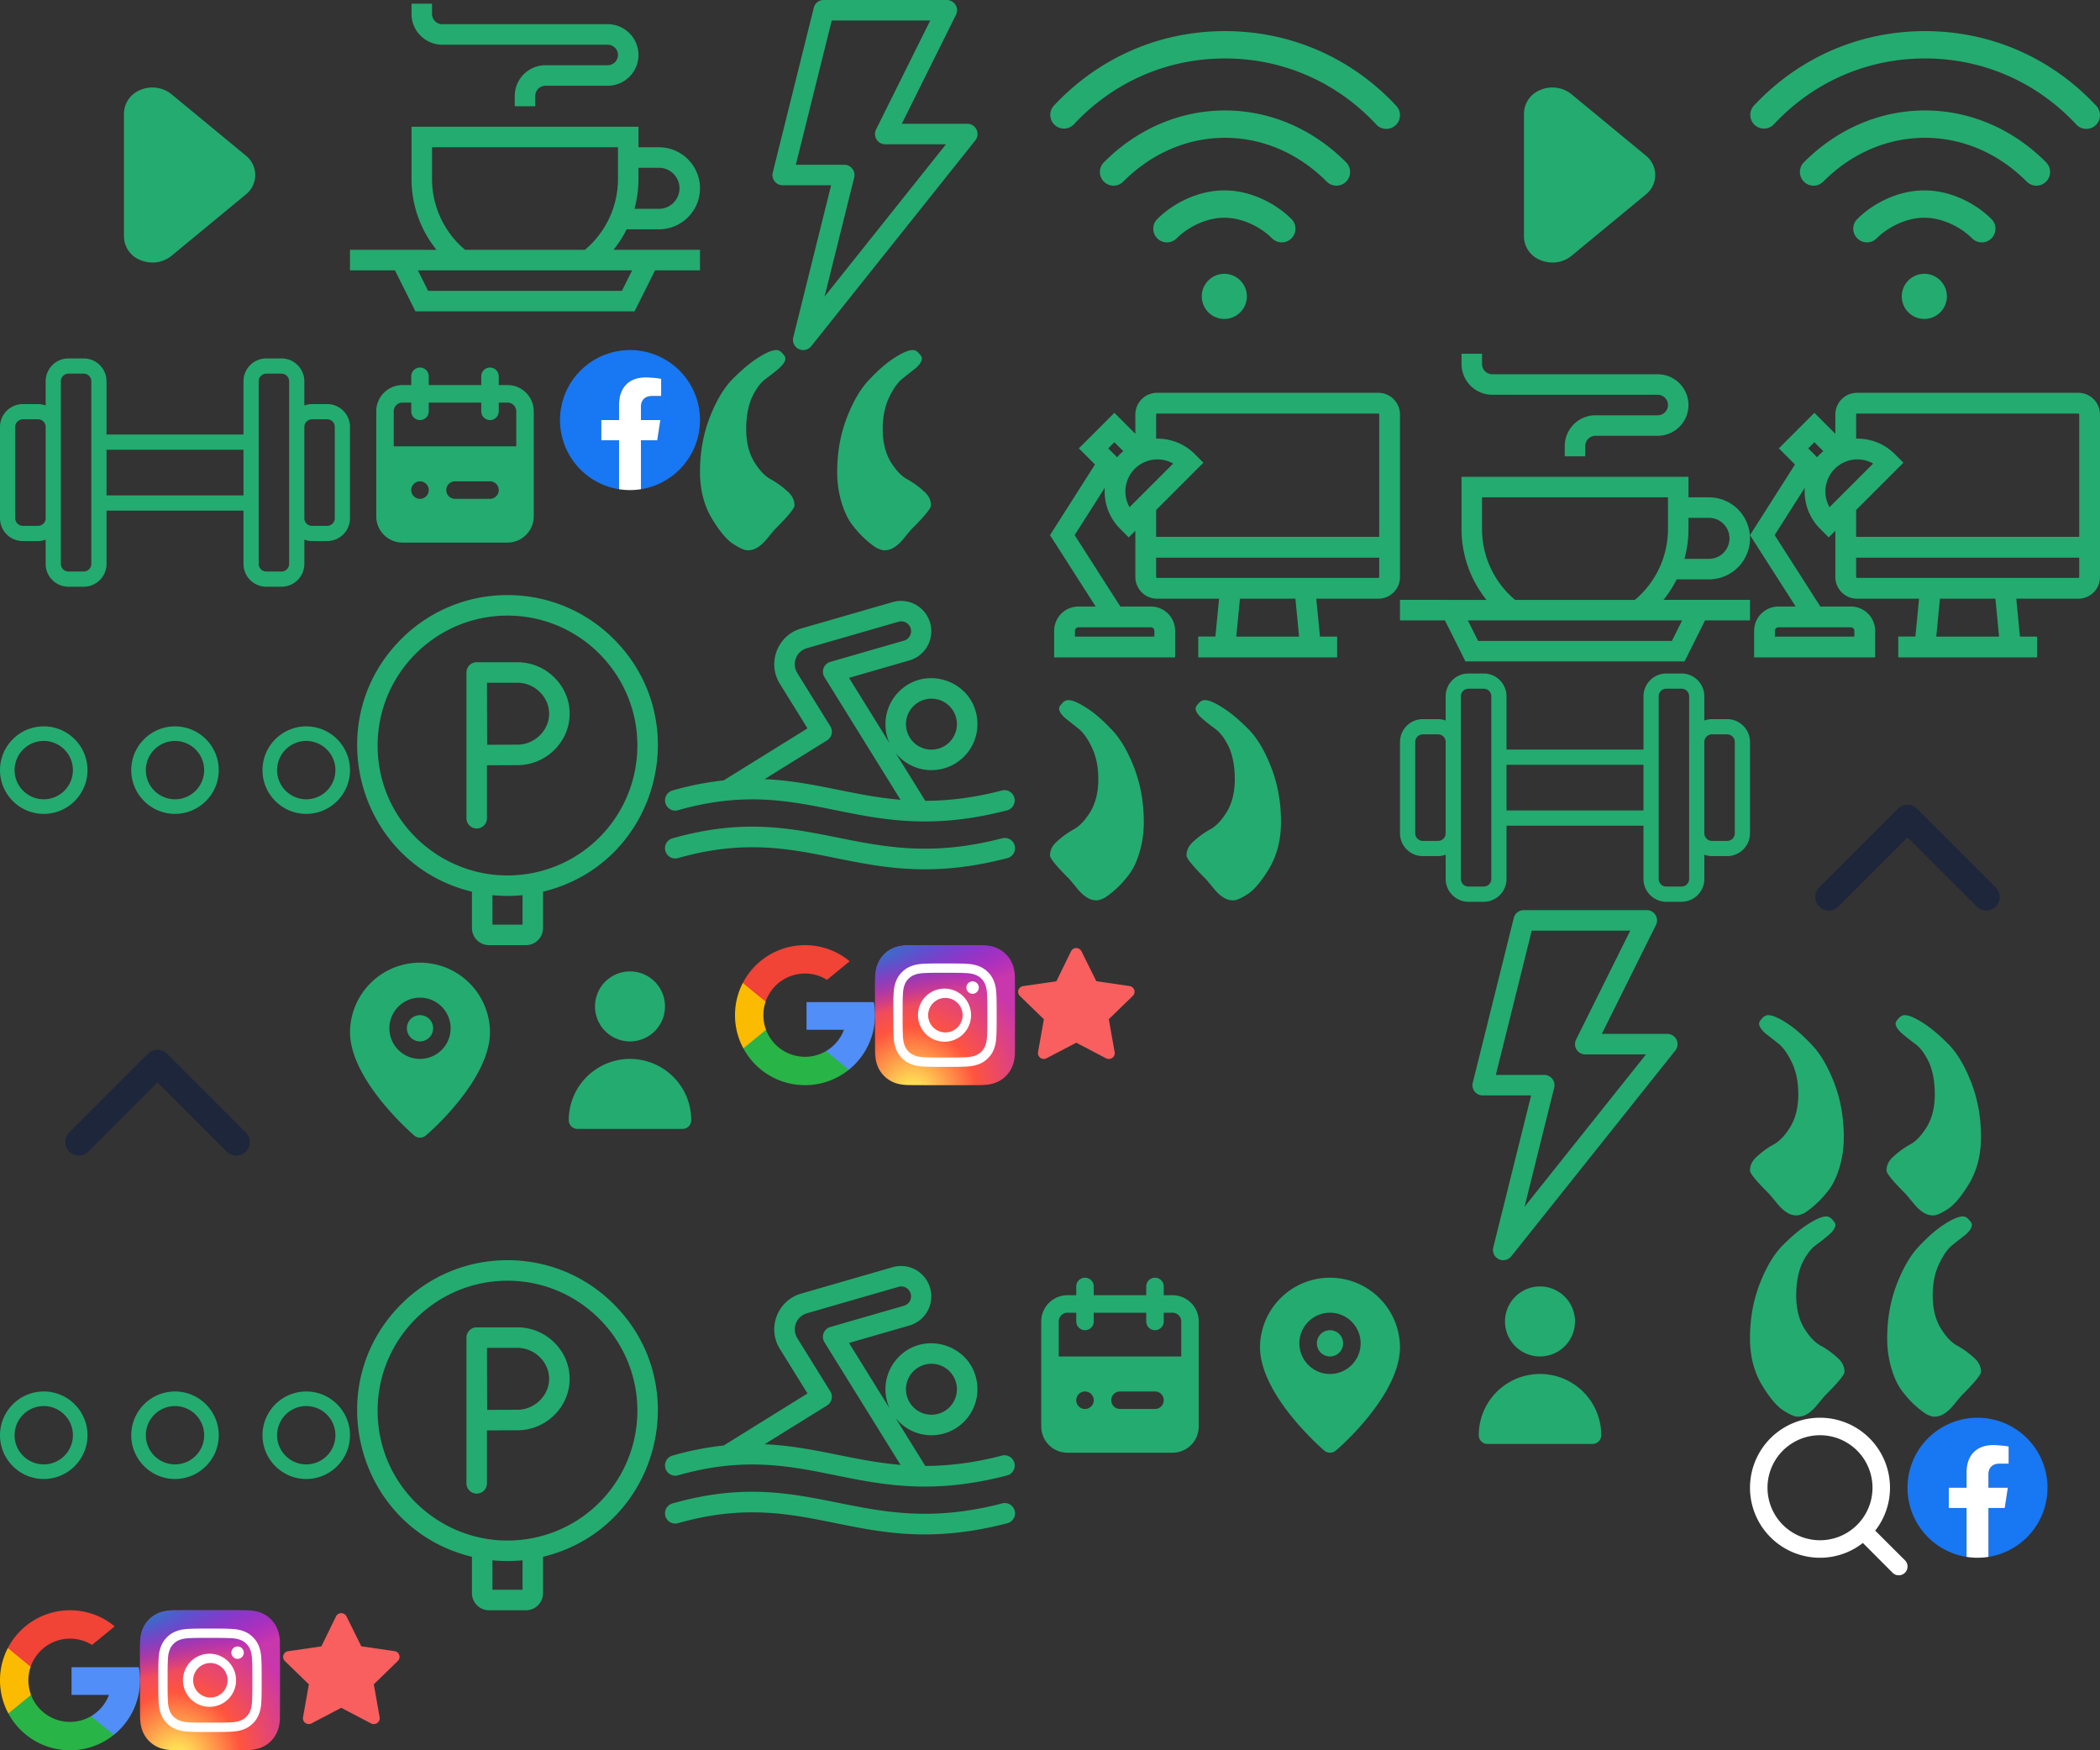 <?xml version="1.0" encoding="utf-8"?><svg width="240" height="200" viewBox="0 0 240 200" xmlns="http://www.w3.org/2000/svg" xmlns:xlink="http://www.w3.org/1999/xlink"><rect x="0" y="0" width="240" height="200" fill="#333333" stroke="none"/><view id="arrow-right" viewBox="160 0 40 40"/><svg width="40" height="40" fill="none" viewBox="0 0 40 40" x="160" xmlns="http://www.w3.org/2000/svg"><path d="M17.433 30a3.718 3.718 0 0 1-1.517-.333 2.934 2.934 0 0 1-1.75-2.65V12.983a2.934 2.934 0 0 1 1.75-2.65 3.5 3.5 0 0 1 3.684.434l8.5 7.016a2.834 2.834 0 0 1 0 4.434l-8.5 7.016a3.433 3.433 0 0 1-2.167.767Z" fill="#24AB70"/></svg><view id="backquotes" viewBox="200 116 27 23"/><svg width="27" height="23" fill="none" viewBox="0 0 27 23" x="200" y="116" xmlns="http://www.w3.org/2000/svg"><path d="M10.72 13.92c0-2.24-.373-4.32-1.12-6.24-.747-1.92-1.627-3.387-2.64-4.4-1.013-1.067-1.947-1.867-2.8-2.4C3.253.293 2.56 0 2.08 0c-.267 0-.507.133-.72.4-.213.213-.32.4-.32.56 0 .32.24.693.72 1.12.48.373.987.773 1.52 1.2.533.427 1.04 1.147 1.52 2.16.48 1.013.72 2.213.72 3.6 0 1.44-.293 2.667-.88 3.68-.587.96-1.2 1.627-1.84 2a9.636 9.636 0 0 0-1.92 1.36c-.587.48-.88 1.04-.88 1.68 0 .32.72 1.2 2.16 2.64.107.107.4.453.88 1.04.427.533.827.907 1.2 1.12.32.213.693.32 1.12.32.16 0 .427-.08.8-.24.373-.213.827-.56 1.36-1.04.533-.48 1.04-1.04 1.52-1.68.48-.64.88-1.493 1.2-2.56.32-1.067.48-2.213.48-3.44Zm15.68 0c0-2.24-.373-4.32-1.12-6.24-.747-1.92-1.627-3.387-2.64-4.4-1.067-1.067-2.027-1.867-2.88-2.4-.907-.587-1.6-.88-2.08-.88-.267 0-.507.133-.72.4-.213.213-.32.4-.32.56 0 .32.24.693.72 1.12.427.373.933.773 1.52 1.2.587.427 1.12 1.147 1.6 2.16.427 1.013.64 2.213.64 3.6 0 1.44-.293 2.667-.88 3.68-.587.96-1.2 1.627-1.84 2a9.638 9.638 0 0 0-1.92 1.36c-.587.48-.88 1.04-.88 1.68 0 .32.72 1.2 2.16 2.64.107.107.4.453.88 1.04.427.533.827.907 1.2 1.12.32.213.693.32 1.12.32.373 0 .96-.267 1.76-.8.747-.533 1.547-1.52 2.4-2.96.853-1.493 1.28-3.227 1.28-5.2Z" fill="#24AB70"/></svg><view id="breakfast" viewBox="160 40 40 36"/><svg width="40" height="36" fill="none" viewBox="0 0 40 36" x="160" y="40" xmlns="http://www.w3.org/2000/svg"><path d="M10.547 5.11h18.906c.646 0 1.172.525 1.172 1.171s-.526 1.172-1.172 1.172h-7.11a3.52 3.52 0 0 0-3.515 3.516v1.172h2.344v-1.172c0-.646.526-1.172 1.172-1.172h7.11a3.52 3.52 0 0 0 3.515-3.516 3.52 3.52 0 0 0-3.516-3.515H10.547a1.173 1.173 0 0 1-1.172-1.172V.422H7.031v1.172a3.52 3.52 0 0 0 3.516 3.515ZM31.617 26.203h3.695A4.693 4.693 0 0 0 40 21.516a4.693 4.693 0 0 0-4.688-4.688H32.97v-2.344H7.03v5.938c0 3.005 1.017 5.846 2.856 8.125H0v2.344h5.135l2.344 4.687H32.52l2.344-4.687H40v-2.344h-9.887a12.86 12.86 0 0 0 1.504-2.344Zm3.695-7.031a2.346 2.346 0 0 1 2.344 2.344 2.346 2.346 0 0 1-2.343 2.343H32.51c.301-1.104.459-2.258.459-3.437v-1.25h2.343Zm-25.937 1.25v-3.594h21.25v3.594c0 3.16-1.373 6.098-3.78 8.125h-13.69a10.562 10.562 0 0 1-3.78-8.125Zm21.698 12.812H8.927l-1.171-2.343h24.489l-1.172 2.343Z" fill="#24AB70"/></svg><view id="calendar" viewBox="116 144 24 24"/><svg width="24" height="24" fill="none" viewBox="0 0 24 24" x="116" y="144" xmlns="http://www.w3.org/2000/svg"><path d="M18 4h-1V3a1 1 0 0 0-2 0v1H9V3a1 1 0 0 0-2 0v1H6a3 3 0 0 0-3 3v12a3 3 0 0 0 3 3h12a3 3 0 0 0 3-3V7a3 3 0 0 0-3-3ZM8 17a1 1 0 1 1 0-2 1 1 0 0 1 0 2Zm8 0h-4a1 1 0 0 1 0-2h4a1 1 0 0 1 0 2Zm3-6H5V7a1 1 0 0 1 1-1h1v1a1 1 0 0 0 2 0V6h6v1a1 1 0 0 0 2 0V6h1a1 1 0 0 1 1 1v4Z" fill="#24AB70"/></svg><view id="chevron-down" viewBox="200 80 36 36"/><svg width="36" height="36" fill="none" viewBox="0 0 36 36" x="200" y="80" xmlns="http://www.w3.org/2000/svg"><path d="m27 22.5-9-9-9 9" stroke="#1D263A" stroke-width="3.083" stroke-linecap="round" stroke-linejoin="round"/></svg><view id="exercise" viewBox="160 76 40 28"/><svg width="40" height="28" fill="none" viewBox="0 0 40 28" x="160" y="76" xmlns="http://www.w3.org/2000/svg"><path d="M37.391 6.174h-1.739a2.58 2.58 0 0 0-.87.16V3.565A2.612 2.612 0 0 0 32.175.957h-1.74a2.612 2.612 0 0 0-2.608 2.608v6.087H12.174V3.565A2.612 2.612 0 0 0 9.565.957H7.826a2.612 2.612 0 0 0-2.609 2.608v2.769a2.58 2.58 0 0 0-.87-.16H2.61A2.612 2.612 0 0 0 0 8.783v10.434a2.612 2.612 0 0 0 2.609 2.61h1.739c.306 0 .596-.064.87-.16v2.768a2.612 2.612 0 0 0 2.608 2.609h1.74a2.612 2.612 0 0 0 2.608-2.61v-6.086h15.652v6.087a2.612 2.612 0 0 0 2.609 2.609h1.739a2.612 2.612 0 0 0 2.609-2.61v-2.768c.273.098.563.16.87.16h1.738A2.612 2.612 0 0 0 40 19.217V8.783a2.612 2.612 0 0 0-2.609-2.61ZM5.217 19.217c0 .48-.39.87-.87.87H2.61c-.48 0-.87-.39-.87-.87V8.783c0-.48.39-.87.87-.87h1.739c.479 0 .87.39.87.87v10.434Zm5.218 5.218c0 .479-.39.87-.87.87H7.826c-.479 0-.87-.391-.87-.87V3.565c0-.479.391-.87.87-.87h1.74c.478 0 .869.391.869.87v20.87Zm17.391-7.826H12.174V11.39h15.652v5.218Zm5.218-7.826v15.652c0 .479-.391.87-.87.87h-1.74c-.478 0-.869-.391-.869-.87V3.565c0-.479.39-.87.87-.87h1.739c.479 0 .87.391.87.87v5.218Zm5.217 10.434c0 .48-.39.87-.87.87h-1.739c-.479 0-.87-.39-.87-.87V8.783c0-.48.391-.87.87-.87h1.74c.478 0 .869.39.869.87v10.434Z" fill="#24AB70"/></svg><view id="fb" viewBox="218 162 16 16"/><svg width="16" height="16" fill="none" viewBox="0 0 16 16" x="218" y="162" xmlns="http://www.w3.org/2000/svg"><path d="M16 8a8 8 0 1 0-9.25 7.903v-5.59H4.719V8H6.75V6.238c0-2.005 1.194-3.113 3.022-3.113.875 0 1.79.156 1.79.156V5.25h-1.008c-.994 0-1.304.617-1.304 1.25V8h2.219l-.355 2.313H9.25v5.59A8.002 8.002 0 0 0 16 8Z" fill="#1877F2"/><path d="M11.114 10.312 11.47 8H9.25V6.5c0-.634.31-1.25 1.304-1.25h1.008V3.28s-.915-.156-1.79-.156c-1.828 0-3.022 1.107-3.022 3.112V8H4.719v2.312H6.75v5.59a8.062 8.062 0 0 0 2.5 0v-5.59h1.864Z" fill="#fff"/></svg><view id="flash" viewBox="160 104 40 40"/><svg width="40" height="40" fill="none" viewBox="0 0 40 40" x="160" y="104" xmlns="http://www.w3.org/2000/svg"><g clip-path="url(#ha)"><path d="M11.278 39.879c.492.243 1.09.112 1.435-.32l18.75-23.516a1.172 1.172 0 0 0-.916-1.902h-7.484l6.19-12.447A1.172 1.172 0 0 0 28.203 0H14.141c-.539 0-1.008.367-1.137.889L8.316 19.717a1.172 1.172 0 0 0 1.137 1.455h5.532L10.66 38.545c-.133.535.124 1.09.618 1.334Zm6.344-19.596a1.172 1.172 0 0 0-1.138-1.455h-5.532l4.104-16.484h11.256l-6.19 12.447a1.172 1.172 0 0 0 1.05 1.693h6.942l-13.88 17.409 3.388-13.61Z" fill="#24AB70"/></g><defs><clipPath id="ha"><path fill="#fff" d="M0 0h40v40H0z"/></clipPath></defs></svg><view id="gm" viewBox="0 184 16 16"/><svg width="16" height="16" fill="none" viewBox="0 0 16 16" y="184" xmlns="http://www.w3.org/2000/svg"><g clip-path="url(#ia)"><path d="m3.546 9.669-.557 2.079-2.036.043A7.964 7.964 0 0 1 0 8a7.96 7.96 0 0 1 .894-3.68l1.813.333.794 1.801a4.755 4.755 0 0 0 .045 3.215Z" fill="#FBBB00"/><path d="M15.86 6.506a8.006 8.006 0 0 1-.035 3.164 7.999 7.999 0 0 1-2.817 4.569l-2.283-.117-.323-2.017a4.769 4.769 0 0 0 2.052-2.435H8.176V6.506H15.86Z" fill="#518EF8"/><path d="M13.008 14.238A7.966 7.966 0 0 1 8 16 7.999 7.999 0 0 1 .954 11.79L3.546 9.67a4.757 4.757 0 0 0 6.856 2.436l2.606 2.133Z" fill="#28B446"/><path d="m13.106 1.842-2.591 2.121A4.758 4.758 0 0 0 3.5 6.454L.895 4.322A7.998 7.998 0 0 1 8 0c1.941 0 3.72.691 5.106 1.842Z" fill="#F14336"/></g><defs><clipPath id="ia"><path fill="#fff" d="M0 0h16v16H0z"/></clipPath></defs></svg><view id="inst" viewBox="16 184 16 16"/><svg width="16" height="16" fill="none" viewBox="0 0 16 16" x="16" y="184" xmlns="http://www.w3.org/2000/svg"><path d="M8.003 0c-3.34 0-4.317.003-4.507.02-.685.056-1.112.164-1.577.396C1.561.593 1.28.8 1 1.089.493 1.616.185 2.264.074 3.035c-.055.374-.07.45-.073 2.362-.002.637 0 1.475 0 2.6 0 3.338.003 4.314.02 4.504.055.667.16 1.087.38 1.546a3.37 3.37 0 0 0 2.185 1.784c.33.085.694.132 1.162.154.198.009 2.217.015 4.238.015 2.02 0 4.04-.002 4.234-.012.541-.026.856-.068 1.203-.158a3.35 3.35 0 0 0 2.184-1.788c.218-.448.328-.884.378-1.516.01-.138.015-2.336.015-4.531 0-2.196-.005-4.39-.016-4.527-.05-.643-.16-1.075-.384-1.532a3.173 3.173 0 0 0-.685-.938c-.53-.506-1.177-.813-1.948-.925-.374-.054-.448-.07-2.36-.073H8.002Z" fill="url(#ja)"/><path d="M8.003 0c-3.34 0-4.317.003-4.507.02-.685.056-1.112.164-1.577.396C1.561.593 1.28.8 1 1.089.493 1.616.185 2.264.074 3.035c-.055.374-.07.45-.073 2.362-.002.637 0 1.475 0 2.6 0 3.338.003 4.314.02 4.504.055.667.16 1.087.38 1.546a3.37 3.37 0 0 0 2.185 1.784c.33.085.694.132 1.162.154.198.009 2.217.015 4.238.015 2.02 0 4.04-.002 4.234-.012.541-.026.856-.068 1.203-.158a3.35 3.35 0 0 0 2.184-1.788c.218-.448.328-.884.378-1.516.01-.138.015-2.336.015-4.531 0-2.196-.005-4.39-.016-4.527-.05-.643-.16-1.075-.384-1.532a3.173 3.173 0 0 0-.685-.938c-.53-.506-1.177-.813-1.948-.925-.374-.054-.448-.07-2.36-.073H8.002Z" fill="url(#jb)"/><path d="M7.999 2.093c-1.604 0-1.806.007-2.436.035-.629.029-1.058.129-1.433.275-.389.15-.718.352-1.047.681a2.9 2.9 0 0 0-.681 1.046c-.147.376-.246.806-.275 1.434-.028.63-.035.832-.035 2.437 0 1.604.007 1.805.035 2.435.03.63.129 1.059.275 1.434.15.389.353.718.681 1.047.328.329.658.53 1.046.682.376.146.805.245 1.434.274.63.029.831.036 2.435.036s1.805-.007 2.435-.036c.629-.029 1.059-.128 1.434-.274.389-.151.718-.354 1.046-.682a2.9 2.9 0 0 0 .682-1.047c.145-.375.245-.805.274-1.434.029-.63.036-.83.036-2.435s-.007-1.806-.036-2.436c-.03-.63-.129-1.059-.274-1.434a2.9 2.9 0 0 0-.682-1.047 2.886 2.886 0 0 0-1.046-.681c-.377-.146-.806-.246-1.435-.275-.63-.028-.83-.035-2.435-.035h.002Zm-.53 1.064h.53c1.577 0 1.764.006 2.387.034.575.027.888.123 1.096.204.276.107.472.235.679.442.207.206.335.403.442.679.08.208.177.52.203 1.097.029.623.035.81.035 2.386 0 1.577-.006 1.764-.035 2.387-.026.576-.122.889-.203 1.097a1.825 1.825 0 0 1-.442.678 1.827 1.827 0 0 1-.679.442c-.208.082-.52.178-1.096.204-.623.028-.81.034-2.387.034s-1.764-.006-2.387-.034c-.576-.027-.888-.123-1.097-.204a1.83 1.83 0 0 1-.679-.442 1.831 1.831 0 0 1-.442-.679c-.08-.208-.177-.52-.203-1.096-.029-.623-.034-.81-.034-2.388 0-1.578.005-1.764.034-2.387.026-.576.122-.888.203-1.097a1.83 1.83 0 0 1 .442-.68c.207-.206.404-.334.68-.441.207-.082.52-.178 1.096-.204.545-.025.756-.032 1.857-.033v.001Zm3.683.981a.709.709 0 1 0 0 1.418.709.709 0 0 0 0-1.418Zm-3.153.829A3.034 3.034 0 1 0 8 11.034 3.034 3.034 0 0 0 8 4.967Zm0 1.064a1.97 1.97 0 1 1 0 3.939 1.97 1.97 0 0 1 0-3.939Z" fill="#fff"/><defs><radialGradient id="ja" cx="0" cy="0" r="1" gradientUnits="userSpaceOnUse" gradientTransform="matrix(0 -15.857 14.748 0 4.25 17.232)"><stop stop-color="#FD5"/><stop offset=".1" stop-color="#FD5"/><stop offset=".5" stop-color="#FF543E"/><stop offset="1" stop-color="#C837AB"/></radialGradient><radialGradient id="jb" cx="0" cy="0" r="1" gradientUnits="userSpaceOnUse" gradientTransform="rotate(78.681 -2.043 -1.059) scale(7.088 29.218)"><stop stop-color="#3771C8"/><stop offset=".128" stop-color="#3771C8"/><stop offset="1" stop-color="#60F" stop-opacity="0"/></radialGradient></defs></svg><view id="location" viewBox="140 144 24 24"/><svg width="24" height="24" fill="none" viewBox="0 0 24 24" x="140" y="144" xmlns="http://www.w3.org/2000/svg"><g clip-path="url(#ka)" fill="#24AB70"><path d="M12 11a1.5 1.5 0 1 0 0-3 1.5 1.5 0 0 0 0 3Z"/><path d="M12 2a8 8 0 0 0-8 7.92c0 5.48 7.05 11.58 7.35 11.84a1 1 0 0 0 1.3 0C13 21.5 20 15.4 20 9.92A8 8 0 0 0 12 2Zm0 11a3.5 3.5 0 1 1 0-7 3.5 3.5 0 0 1 0 7Z"/></g><defs><clipPath id="ka"><path fill="#fff" d="M0 0h24v24H0z"/></clipPath></defs></svg><view id="other" viewBox="0 144 40 40"/><svg width="40" height="40" fill="none" viewBox="0 0 40 40" y="144" xmlns="http://www.w3.org/2000/svg"><g clip-path="url(#la)" fill="#24AB70"><path d="M5 25c-2.757 0-5-2.243-5-5s2.243-5 5-5 5 2.243 5 5-2.243 5-5 5Zm0-8.333A3.337 3.337 0 0 0 1.667 20 3.337 3.337 0 0 0 5 23.333 3.337 3.337 0 0 0 8.333 20 3.337 3.337 0 0 0 5 16.667ZM20 25c-2.757 0-5-2.243-5-5s2.243-5 5-5 5 2.243 5 5-2.243 5-5 5Zm0-8.333A3.337 3.337 0 0 0 16.667 20 3.337 3.337 0 0 0 20 23.333 3.337 3.337 0 0 0 23.333 20 3.337 3.337 0 0 0 20 16.667ZM35 25c-2.757 0-5-2.243-5-5s2.243-5 5-5 5 2.243 5 5-2.243 5-5 5Zm0-8.333A3.337 3.337 0 0 0 31.667 20 3.337 3.337 0 0 0 35 23.333 3.337 3.337 0 0 0 38.333 20 3.337 3.337 0 0 0 35 16.667Z"/></g><defs><clipPath id="la"><path fill="#fff" d="M0 0h40v40H0z"/></clipPath></defs></svg><view id="parking" viewBox="40 144 36 40"/><svg width="36" height="40" fill="none" viewBox="0 0 36 40" x="40" y="144" xmlns="http://www.w3.org/2000/svg"><path d="M19.127 7.672h-4.646c-.657 0-1.172.537-1.172 1.171v16.689a1.172 1.172 0 0 0 2.343 0v-6.084c1.088-.006 2.68-.014 3.475-.014 1.571 0 3.06-.608 4.194-1.712 1.148-1.117 1.78-2.598 1.78-4.17 0-1.57-.632-3.051-1.78-4.169a5.984 5.984 0 0 0-4.194-1.711Zm0 9.418c-.791 0-2.36.008-3.449.014-.02-3.65-.009-2.422-.022-7.089h3.471c1.968 0 3.63 1.62 3.63 3.538 0 1.917-1.662 3.537-3.63 3.537Z" fill="#24AB70"/><path d="M30.153 5.034A17.075 17.075 0 0 0 18 0 17.075 17.075 0 0 0 5.846 5.034C-3.59 14.471.891 30.74 13.937 33.891v4.156c0 1.077.876 1.953 1.953 1.953h4.22a1.955 1.955 0 0 0 1.952-1.953V33.89c13.059-3.155 17.522-19.426 8.091-28.857ZM19.72 37.656H16.28V34.29c1.14.113 2.298.113 3.438 0v3.366Zm.961-5.866C11.645 33.44 3.156 26.548 3.156 17.188 3.156 9.002 9.815 2.344 18 2.344c8.185 0 14.843 6.659 14.843 14.844 0 7.165-5.102 13.314-12.163 14.602Z" fill="#24AB70"/></svg><view id="person" viewBox="164 144 24 24"/><svg width="24" height="24" fill="none" viewBox="0 0 24 24" x="164" y="144" xmlns="http://www.w3.org/2000/svg"><path d="M12 11a4 4 0 1 0 0-8 4 4 0 0 0 0 8ZM18 21a1 1 0 0 0 1-1 7 7 0 1 0-14 0 1 1 0 0 0 1 1h12Z" fill="#24AB70"/></svg><view id="pool" viewBox="76 144 40 32"/><svg width="40" height="32" fill="none" viewBox="0 0 40 32" x="76" y="144" xmlns="http://www.w3.org/2000/svg"><path d="M1.493 24.58c15.202-4.32 20.758 4.412 37.632.007a1.172 1.172 0 0 0-.592-2.267c-3.313.864-6.184 1.184-8.785 1.188l-3.397-5.476c2.008 2.496 5.74 2.64 7.928.314a5.22 5.22 0 0 0 1.424-3.76c-.144-4.704-5.906-6.814-9.08-3.44a5.253 5.253 0 0 0-.945 5.802L21.03 9.456l6.898-1.991a3.467 3.467 0 0 0 2.067-5.021 3.452 3.452 0 0 0-3.99-1.642L15.563 3.816c-2.708.781-3.92 3.93-2.434 6.326l3.157 5.087c-2.276 1.413-9.493 5.889-9.57 5.942a34.687 34.687 0 0 0-5.862 1.155 1.172 1.172 0 0 0 .64 2.255Zm26.838-11.828a2.91 2.91 0 1 1 4.24 3.988 2.91 2.91 0 0 1-4.114.127 2.909 2.909 0 0 1-.126-4.115Zm-9.437 2.238-3.775-6.084a1.907 1.907 0 0 1 1.092-2.838l10.444-3.014a1.124 1.124 0 1 1 .623 2.159l-8.385 2.42a1.172 1.172 0 0 0-.67 1.743l8.694 14.013c-5.468-.459-9.911-2.108-15.537-2.358l7.136-4.428c.55-.341.72-1.063.378-1.613ZM38.532 27.788c-16.144 4.215-21.809-4.505-37.68.007a1.172 1.172 0 0 0 .64 2.255c15.202-4.322 20.758 4.41 37.632.006a1.172 1.172 0 1 0-.592-2.268Z" fill="#24AB70"/></svg><view id="quotes" viewBox="200 139 27 23"/><svg width="27" height="23" fill="none" viewBox="0 0 27 23" x="200" y="139" xmlns="http://www.w3.org/2000/svg"><path d="M15.68 13.92c0-2.24.373-4.32 1.12-6.24.747-1.92 1.627-3.387 2.64-4.4 1.013-1.067 1.947-1.867 2.8-2.4.907-.587 1.6-.88 2.08-.88.267 0 .507.133.72.4.213.213.32.4.32.56 0 .32-.24.693-.72 1.12-.48.373-.987.773-1.52 1.2-.533.427-1.04 1.147-1.52 2.16-.48 1.013-.72 2.213-.72 3.6 0 1.44.293 2.667.88 3.68.587.96 1.2 1.627 1.84 2a9.638 9.638 0 0 1 1.92 1.36c.587.48.88 1.04.88 1.68 0 .32-.72 1.2-2.16 2.64-.107.107-.4.453-.88 1.04-.427.533-.827.907-1.2 1.12-.32.213-.693.32-1.12.32-.16 0-.427-.08-.8-.24-.373-.213-.827-.56-1.36-1.04-.533-.48-1.04-1.04-1.52-1.68-.48-.64-.88-1.493-1.2-2.56a11.917 11.917 0 0 1-.48-3.44ZM0 13.92c0-2.24.373-4.32 1.12-6.24.747-1.92 1.627-3.387 2.64-4.4C4.827 2.213 5.787 1.413 6.64.88 7.547.293 8.24 0 8.72 0c.267 0 .507.133.72.4.213.213.32.4.32.56 0 .32-.24.693-.72 1.12-.427.373-.933.773-1.52 1.2-.587.427-1.12 1.147-1.6 2.16-.427 1.013-.64 2.213-.64 3.6 0 1.44.293 2.667.88 3.68.587.96 1.2 1.627 1.84 2a9.636 9.636 0 0 1 1.92 1.36c.587.48.88 1.04.88 1.68 0 .32-.72 1.2-2.16 2.64-.107.107-.4.453-.88 1.04-.427.533-.827.907-1.2 1.12-.32.213-.693.32-1.12.32-.373 0-.96-.267-1.76-.8-.747-.533-1.547-1.52-2.4-2.96C.427 17.627 0 15.893 0 13.92Z" fill="#24AB70"/></svg><view id="search" viewBox="200 162 18 18"/><svg width="18" height="18" fill="none" viewBox="0 0 18 18" x="200" y="162" xmlns="http://www.w3.org/2000/svg"><path d="m17.71 16.29-3.4-3.39A7.92 7.92 0 0 0 16 8a8 8 0 1 0-8 8 7.92 7.92 0 0 0 4.9-1.69l3.39 3.4a1.002 1.002 0 0 0 1.639-.325 1 1 0 0 0-.219-1.095ZM2 8a6 6 0 1 1 12 0A6 6 0 0 1 2 8Z" fill="#fff"/></svg><view id="star" viewBox="32 184 14 13"/><svg width="14" height="13" fill="none" viewBox="0 0 14 13" x="32" y="184" xmlns="http://www.w3.org/2000/svg"><path d="M10.707 13a.666.666 0 0 1-.307-.073L7 11.147l-3.4 1.78a.666.666 0 0 1-.967-.707L3.3 8.467.553 5.8a.667.667 0 0 1-.166-.667.667.667 0 0 1 .54-.453l3.8-.553L6.4.707a.667.667 0 0 1 1.2 0L9.293 4.12l3.8.553a.666.666 0 0 1 .54.454.668.668 0 0 1-.166.666L10.72 8.46l.666 3.753a.667.667 0 0 1-.266.667.666.666 0 0 1-.413.12Z" fill="#F95F5F"/></svg><view id="view--svg--sprite.view-f6cd724d" viewBox="0 0 160 144"/><svg width="160" height="144" viewBox="0 0 160 144" xmlns="http://www.w3.org/2000/svg"><view viewBox="0 0 40 40"/><svg width="40" height="40" fill="none" viewBox="0 0 40 40"><path d="M17.433 30a3.718 3.718 0 0 1-1.517-.333 2.934 2.934 0 0 1-1.75-2.65V12.983a2.934 2.934 0 0 1 1.75-2.65 3.5 3.5 0 0 1 3.684.434l8.5 7.016a2.834 2.834 0 0 1 0 4.434l-8.5 7.016a3.433 3.433 0 0 1-2.167.767Z" fill="#24AB70"/></svg><view viewBox="120 80 27 23"/><svg width="27" height="23" fill="none" viewBox="0 0 27 23" x="120" y="80"><path d="M10.72 13.92c0-2.24-.373-4.32-1.12-6.24-.747-1.92-1.627-3.387-2.64-4.4-1.013-1.067-1.947-1.867-2.8-2.4C3.253.293 2.56 0 2.08 0c-.267 0-.507.133-.72.4-.213.213-.32.4-.32.56 0 .32.24.693.72 1.12.48.373.987.773 1.52 1.2.533.427 1.04 1.147 1.52 2.16.48 1.013.72 2.213.72 3.6 0 1.44-.293 2.667-.88 3.68-.587.96-1.2 1.627-1.84 2a9.636 9.636 0 0 0-1.92 1.36c-.587.48-.88 1.04-.88 1.68 0 .32.72 1.2 2.16 2.64.107.107.4.453.88 1.04.427.533.827.907 1.2 1.12.32.213.693.32 1.12.32.16 0 .427-.08.8-.24.373-.213.827-.56 1.36-1.04.533-.48 1.04-1.04 1.52-1.68.48-.64.88-1.493 1.2-2.56.32-1.067.48-2.213.48-3.44Zm15.68 0c0-2.24-.373-4.32-1.12-6.24-.747-1.92-1.627-3.387-2.64-4.4-1.067-1.067-2.027-1.867-2.88-2.4-.907-.587-1.6-.88-2.08-.88-.267 0-.507.133-.72.4-.213.213-.32.4-.32.56 0 .32.24.693.72 1.12.427.373.933.773 1.52 1.2.587.427 1.12 1.147 1.6 2.16.427 1.013.64 2.213.64 3.6 0 1.44-.293 2.667-.88 3.68-.587.96-1.2 1.627-1.84 2a9.638 9.638 0 0 0-1.92 1.36c-.587.48-.88 1.04-.88 1.68 0 .32.72 1.2 2.16 2.64.107.107.4.453.88 1.04.427.533.827.907 1.2 1.12.32.213.693.32 1.12.32.373 0 .96-.267 1.76-.8.747-.533 1.547-1.52 2.4-2.96.853-1.493 1.28-3.227 1.28-5.2Z" fill="#24AB70"/></svg><view viewBox="40 0 40 36"/><svg width="40" height="36" fill="none" viewBox="0 0 40 36" x="40"><path d="M10.547 5.11h18.906c.646 0 1.172.525 1.172 1.171s-.526 1.172-1.172 1.172h-7.11a3.52 3.52 0 0 0-3.515 3.516v1.172h2.344v-1.172c0-.646.526-1.172 1.172-1.172h7.11a3.52 3.52 0 0 0 3.515-3.516 3.52 3.52 0 0 0-3.516-3.515H10.547a1.173 1.173 0 0 1-1.172-1.172V.422H7.031v1.172a3.52 3.52 0 0 0 3.516 3.515Zm21.07 21.093h3.695A4.693 4.693 0 0 0 40 21.516a4.693 4.693 0 0 0-4.688-4.688H32.97v-2.344H7.03v5.938c0 3.005 1.017 5.846 2.856 8.125H0v2.344h5.135l2.344 4.687H32.52l2.344-4.687H40v-2.344h-9.887a12.86 12.86 0 0 0 1.504-2.344Zm3.695-7.031a2.346 2.346 0 0 1 2.344 2.344 2.346 2.346 0 0 1-2.343 2.343H32.51c.301-1.104.459-2.258.459-3.437v-1.25h2.343Zm-25.937 1.25v-3.594h21.25v3.594a10.56 10.56 0 0 1-3.78 8.125h-13.69a10.562 10.562 0 0 1-3.78-8.125Zm21.698 12.812H8.927l-1.171-2.343h24.489l-1.172 2.343Z" fill="#24AB70"/></svg><view viewBox="40 40 24 24"/><svg width="24" height="24" fill="none" viewBox="0 0 24 24" x="40" y="40"><path d="M18 4h-1V3a1 1 0 0 0-2 0v1H9V3a1 1 0 0 0-2 0v1H6a3 3 0 0 0-3 3v12a3 3 0 0 0 3 3h12a3 3 0 0 0 3-3V7a3 3 0 0 0-3-3ZM8 17a1 1 0 1 1 0-2 1 1 0 0 1 0 2Zm8 0h-4a1 1 0 0 1 0-2h4a1 1 0 0 1 0 2Zm3-6H5V7a1 1 0 0 1 1-1h1v1a1 1 0 0 0 2 0V6h6v1a1 1 0 0 0 2 0V6h1a1 1 0 0 1 1 1v4Z" fill="#24AB70"/></svg><view viewBox="0 108 36 36"/><svg width="36" height="36" fill="none" viewBox="0 0 36 36" y="108"><path d="m27 22.5-9-9-9 9" stroke="#1D263A" stroke-width="3.083" stroke-linecap="round" stroke-linejoin="round"/></svg><view viewBox="0 40 40 28"/><svg width="40" height="28" fill="none" viewBox="0 0 40 28" y="40"><path d="M37.391 6.174h-1.739a2.58 2.58 0 0 0-.87.16V3.565A2.612 2.612 0 0 0 32.175.957h-1.74a2.612 2.612 0 0 0-2.608 2.608v6.087H12.174V3.565A2.612 2.612 0 0 0 9.565.957H7.826a2.612 2.612 0 0 0-2.609 2.608v2.769a2.58 2.58 0 0 0-.87-.16H2.61A2.612 2.612 0 0 0 0 8.783v10.434a2.612 2.612 0 0 0 2.609 2.61h1.739c.306 0 .596-.064.87-.16v2.768a2.612 2.612 0 0 0 2.608 2.609h1.74a2.612 2.612 0 0 0 2.608-2.61v-6.086h15.652v6.087a2.612 2.612 0 0 0 2.609 2.609h1.739a2.612 2.612 0 0 0 2.609-2.61v-2.768c.273.098.563.16.87.16h1.738A2.612 2.612 0 0 0 40 19.217V8.783a2.612 2.612 0 0 0-2.609-2.61ZM5.217 19.217c0 .48-.39.87-.87.87H2.61a.87.87 0 0 1-.87-.87V8.783c0-.48.39-.87.87-.87h1.739c.479 0 .87.39.87.87v10.434Zm5.218 5.218c0 .479-.39.87-.87.87H7.826a.872.872 0 0 1-.87-.87V3.565c0-.479.391-.87.87-.87h1.74c.478 0 .869.391.869.87v20.87Zm17.391-7.826H12.174V11.39h15.652v5.218Zm5.218-7.826v15.652c0 .479-.391.87-.87.87h-1.74a.872.872 0 0 1-.869-.87V3.565c0-.479.39-.87.87-.87h1.739c.479 0 .87.391.87.87v5.218Zm5.217 10.434c0 .48-.39.87-.87.87h-1.739a.871.871 0 0 1-.87-.87V8.783c0-.48.391-.87.87-.87h1.74c.478 0 .869.39.869.87v10.434Z" fill="#24AB70"/></svg><view viewBox="64 40 16 16"/><svg width="16" height="16" fill="none" viewBox="0 0 16 16" x="64" y="40"><path d="M16 8a8 8 0 1 0-9.25 7.903v-5.59H4.719V8H6.75V6.238c0-2.005 1.194-3.113 3.022-3.113.875 0 1.79.156 1.79.156V5.25h-1.008c-.994 0-1.304.617-1.304 1.25V8h2.219l-.355 2.313H9.25v5.59A8.002 8.002 0 0 0 16 8Z" fill="#1877F2"/><path d="M11.114 10.312 11.47 8H9.25V6.5c0-.634.31-1.25 1.304-1.25h1.008V3.28s-.915-.156-1.79-.156c-1.828 0-3.022 1.107-3.022 3.112V8H4.719v2.312H6.75v5.59a8.062 8.062 0 0 0 2.5 0v-5.59h1.864Z" fill="#fff"/></svg><view viewBox="80 0 40 40"/><svg width="40" height="40" fill="none" viewBox="0 0 40 40" x="80"><g clip-path="url(#ua)"><path d="M11.278 39.879c.492.243 1.09.112 1.435-.32l18.75-23.516a1.172 1.172 0 0 0-.916-1.902h-7.484l6.19-12.447A1.172 1.172 0 0 0 28.203 0H14.141a1.17 1.17 0 0 0-1.137.889L8.316 19.717a1.172 1.172 0 0 0 1.137 1.455h5.532L10.66 38.545c-.133.535.124 1.09.618 1.334Zm6.344-19.596a1.172 1.172 0 0 0-1.138-1.455h-5.532l4.104-16.484h11.256l-6.19 12.447a1.172 1.172 0 0 0 1.05 1.693h6.942l-13.88 17.409 3.388-13.61Z" fill="#24AB70"/></g><defs><clipPath id="ua"><path fill="#fff" d="M0 0h40v40H0z"/></clipPath></defs></svg><view viewBox="84 108 16 16"/><svg width="16" height="16" fill="none" viewBox="0 0 16 16" x="84" y="108"><g clip-path="url(#ub)"><path d="m3.546 9.669-.557 2.079-2.036.043A7.964 7.964 0 0 1 0 8a7.96 7.96 0 0 1 .894-3.68l1.813.333.794 1.801a4.755 4.755 0 0 0 .045 3.215Z" fill="#FBBB00"/><path d="M15.86 6.506a8.006 8.006 0 0 1-.035 3.164 7.999 7.999 0 0 1-2.817 4.569l-2.283-.117-.323-2.017a4.769 4.769 0 0 0 2.052-2.435H8.176V6.506h7.684Z" fill="#518EF8"/><path d="M13.008 14.238A7.966 7.966 0 0 1 8 16a7.999 7.999 0 0 1-7.046-4.21l2.592-2.12a4.757 4.757 0 0 0 6.856 2.436l2.606 2.133Z" fill="#28B446"/><path d="m13.106 1.842-2.591 2.121A4.758 4.758 0 0 0 3.5 6.454L.895 4.322A7.998 7.998 0 0 1 8 0c1.941 0 3.72.691 5.106 1.842Z" fill="#F14336"/></g><defs><clipPath id="ub"><path fill="#fff" d="M0 0h16v16H0z"/></clipPath></defs></svg><view viewBox="100 108 16 16"/><svg width="16" height="16" fill="none" viewBox="0 0 16 16" x="100" y="108"><path d="M8.003 0c-3.34 0-4.317.003-4.507.02-.685.056-1.112.164-1.577.396A3.195 3.195 0 0 0 1 1.089C.493 1.616.185 2.264.074 3.035c-.055.374-.07.45-.073 2.362-.002.637 0 1.475 0 2.6 0 3.338.003 4.314.02 4.504.055.667.16 1.087.38 1.546a3.37 3.37 0 0 0 2.185 1.784c.33.085.694.132 1.162.154.198.009 2.217.015 4.238.015 2.02 0 4.04-.002 4.234-.012.541-.026.856-.068 1.203-.158a3.35 3.35 0 0 0 2.184-1.788c.218-.448.328-.884.378-1.516.01-.138.015-2.336.015-4.531 0-2.196-.005-4.39-.016-4.527-.05-.643-.16-1.075-.384-1.532a3.173 3.173 0 0 0-.685-.938c-.53-.506-1.177-.813-1.948-.925-.374-.054-.448-.07-2.36-.073H8.002Z" fill="url(#uc)"/><path d="M8.003 0c-3.34 0-4.317.003-4.507.02-.685.056-1.112.164-1.577.396A3.195 3.195 0 0 0 1 1.089C.493 1.616.185 2.264.074 3.035c-.055.374-.07.45-.073 2.362-.002.637 0 1.475 0 2.6 0 3.338.003 4.314.02 4.504.055.667.16 1.087.38 1.546a3.37 3.37 0 0 0 2.185 1.784c.33.085.694.132 1.162.154.198.009 2.217.015 4.238.015 2.02 0 4.04-.002 4.234-.012.541-.026.856-.068 1.203-.158a3.35 3.35 0 0 0 2.184-1.788c.218-.448.328-.884.378-1.516.01-.138.015-2.336.015-4.531 0-2.196-.005-4.39-.016-4.527-.05-.643-.16-1.075-.384-1.532a3.173 3.173 0 0 0-.685-.938c-.53-.506-1.177-.813-1.948-.925-.374-.054-.448-.07-2.36-.073H8.002Z" fill="url(#ud)"/><path d="M7.999 2.093c-1.604 0-1.806.007-2.436.035-.629.029-1.058.129-1.433.275-.389.15-.718.352-1.047.681a2.9 2.9 0 0 0-.681 1.046c-.147.376-.246.806-.275 1.434-.028.63-.035.832-.035 2.437 0 1.604.007 1.805.035 2.435.03.63.129 1.059.275 1.434.15.389.353.718.681 1.047.328.329.658.53 1.046.682.376.146.805.245 1.434.274.63.029.831.036 2.435.036s1.805-.007 2.435-.036c.629-.029 1.059-.128 1.434-.274a2.894 2.894 0 0 0 1.046-.682 2.9 2.9 0 0 0 .682-1.047c.145-.375.245-.805.274-1.434.029-.63.036-.83.036-2.435s-.007-1.806-.036-2.436c-.03-.63-.129-1.059-.274-1.434a2.9 2.9 0 0 0-.682-1.047 2.886 2.886 0 0 0-1.046-.681c-.377-.146-.806-.246-1.435-.275-.63-.028-.83-.035-2.435-.035h.002Zm-.53 1.064h.53c1.577 0 1.764.006 2.387.034.575.027.888.123 1.096.204.276.107.472.235.679.442.207.206.335.403.442.679.08.208.177.52.203 1.097.029.623.035.81.035 2.386 0 1.577-.006 1.764-.035 2.387-.026.576-.122.889-.203 1.097a1.825 1.825 0 0 1-.442.678 1.827 1.827 0 0 1-.679.442c-.208.082-.52.178-1.096.204-.623.028-.81.034-2.387.034s-1.764-.006-2.387-.034c-.576-.027-.888-.123-1.097-.204a1.83 1.83 0 0 1-.679-.442 1.831 1.831 0 0 1-.442-.679c-.08-.208-.177-.52-.203-1.096-.029-.623-.034-.81-.034-2.388 0-1.578.005-1.764.034-2.387.026-.576.122-.888.203-1.097a1.83 1.83 0 0 1 .442-.68c.207-.206.404-.334.68-.441.207-.082.52-.178 1.096-.204.545-.025.756-.032 1.857-.033v.001Zm3.683.981a.709.709 0 1 0 0 1.418.709.709 0 0 0 0-1.418Zm-3.153.829A3.034 3.034 0 1 0 8 11.034a3.034 3.034 0 0 0 0-6.067Zm0 1.064a1.97 1.97 0 1 1 0 3.939 1.97 1.97 0 0 1 0-3.939Z" fill="#fff"/><defs><radialGradient id="uc" cx="0" cy="0" r="1" gradientUnits="userSpaceOnUse" gradientTransform="matrix(0 -15.857 14.748 0 4.25 17.232)"><stop stop-color="#FD5"/><stop offset=".1" stop-color="#FD5"/><stop offset=".5" stop-color="#FF543E"/><stop offset="1" stop-color="#C837AB"/></radialGradient><radialGradient id="ud" cx="0" cy="0" r="1" gradientUnits="userSpaceOnUse" gradientTransform="matrix(1.391 6.95 -28.65 5.735 -2.68 1.152)"><stop stop-color="#3771C8"/><stop offset=".128" stop-color="#3771C8"/><stop offset="1" stop-color="#60F" stop-opacity="0"/></radialGradient></defs></svg><view viewBox="36 108 24 24"/><svg width="24" height="24" fill="none" viewBox="0 0 24 24" x="36" y="108"><g clip-path="url(#ue)" fill="#24AB70"><path d="M12 11a1.5 1.5 0 1 0 0-3 1.5 1.5 0 0 0 0 3Z"/><path d="M12 2a8 8 0 0 0-8 7.92c0 5.48 7.05 11.58 7.35 11.84a1 1 0 0 0 1.3 0C13 21.5 20 15.4 20 9.92A8 8 0 0 0 12 2Zm0 11a3.5 3.5 0 1 1 0-7 3.5 3.5 0 0 1 0 7Z"/></g><defs><clipPath id="ue"><path fill="#fff" d="M0 0h24v24H0z"/></clipPath></defs></svg><view viewBox="0 68 40 40"/><svg width="40" height="40" fill="none" viewBox="0 0 40 40" y="68"><g clip-path="url(#uf)" fill="#24AB70"><path d="M5 25c-2.757 0-5-2.243-5-5s2.243-5 5-5 5 2.243 5 5-2.243 5-5 5Zm0-8.333A3.337 3.337 0 0 0 1.667 20 3.337 3.337 0 0 0 5 23.333 3.337 3.337 0 0 0 8.333 20 3.337 3.337 0 0 0 5 16.667ZM20 25c-2.757 0-5-2.243-5-5s2.243-5 5-5 5 2.243 5 5-2.243 5-5 5Zm0-8.333A3.337 3.337 0 0 0 16.667 20 3.337 3.337 0 0 0 20 23.333 3.337 3.337 0 0 0 23.333 20 3.337 3.337 0 0 0 20 16.667ZM35 25c-2.757 0-5-2.243-5-5s2.243-5 5-5 5 2.243 5 5-2.243 5-5 5Zm0-8.333A3.337 3.337 0 0 0 31.667 20 3.337 3.337 0 0 0 35 23.333 3.337 3.337 0 0 0 38.333 20 3.337 3.337 0 0 0 35 16.667Z"/></g><defs><clipPath id="uf"><path fill="#fff" d="M0 0h40v40H0z"/></clipPath></defs></svg><view viewBox="40 68 36 40"/><svg width="36" height="40" fill="none" viewBox="0 0 36 40" x="40" y="68"><path d="M19.127 7.672h-4.646c-.657 0-1.172.537-1.172 1.171v16.689a1.172 1.172 0 0 0 2.343 0v-6.084c1.088-.006 2.68-.014 3.475-.014 1.571 0 3.06-.608 4.194-1.712 1.148-1.117 1.78-2.598 1.78-4.17 0-1.57-.632-3.051-1.78-4.169a5.984 5.984 0 0 0-4.194-1.711Zm0 9.418c-.791 0-2.36.008-3.449.014-.02-3.65-.009-2.422-.022-7.089h3.471c1.968 0 3.63 1.62 3.63 3.538 0 1.917-1.662 3.537-3.63 3.537Z" fill="#24AB70"/><path d="M30.153 5.034A17.075 17.075 0 0 0 18 0 17.075 17.075 0 0 0 5.846 5.034C-3.59 14.471.891 30.74 13.937 33.891v4.156c0 1.077.876 1.953 1.953 1.953h4.22a1.955 1.955 0 0 0 1.952-1.953V33.89c13.059-3.155 17.522-19.426 8.091-28.857ZM19.72 37.656h-3.44V34.29c1.14.113 2.298.113 3.438 0v3.366Zm.961-5.866c-9.036 1.65-17.525-5.242-17.525-14.602C3.156 9.002 9.815 2.344 18 2.344c8.185 0 14.843 6.659 14.843 14.844 0 7.165-5.102 13.314-12.163 14.602Z" fill="#24AB70"/></svg><view viewBox="60 108 24 24"/><svg width="24" height="24" fill="none" viewBox="0 0 24 24" x="60" y="108"><path d="M12 11a4 4 0 1 0 0-8 4 4 0 0 0 0 8Zm6 10a1 1 0 0 0 1-1 7 7 0 1 0-14 0 1 1 0 0 0 1 1h12Z" fill="#24AB70"/></svg><view viewBox="76 68 40 32"/><svg width="40" height="32" fill="none" viewBox="0 0 40 32" x="76" y="68"><path d="M1.493 24.58c15.202-4.32 20.758 4.412 37.632.007a1.172 1.172 0 0 0-.592-2.267c-3.313.864-6.184 1.184-8.785 1.188l-3.397-5.476a5.253 5.253 0 0 0 7.928.314 5.22 5.22 0 0 0 1.424-3.76c-.144-4.704-5.906-6.814-9.08-3.44a5.253 5.253 0 0 0-.945 5.802L21.03 9.456l6.898-1.991a3.467 3.467 0 0 0 2.067-5.021 3.452 3.452 0 0 0-3.99-1.642L15.563 3.816c-2.708.781-3.92 3.93-2.434 6.326l3.157 5.087c-2.276 1.413-9.493 5.889-9.57 5.942a34.687 34.687 0 0 0-5.862 1.155 1.172 1.172 0 0 0 .64 2.255Zm26.838-11.828a2.91 2.91 0 1 1 4.24 3.988 2.91 2.91 0 0 1-4.114.127 2.909 2.909 0 0 1-.126-4.115Zm-9.437 2.238-3.775-6.084a1.907 1.907 0 0 1 1.092-2.838l10.444-3.014a1.124 1.124 0 1 1 .623 2.159l-8.385 2.42a1.172 1.172 0 0 0-.67 1.743l8.694 14.013c-5.468-.459-9.911-2.108-15.537-2.358l7.136-4.428a1.17 1.17 0 0 0 .378-1.613Zm19.638 12.798c-16.144 4.215-21.809-4.505-37.68.007a1.172 1.172 0 0 0 .64 2.255c15.202-4.322 20.758 4.41 37.632.006a1.172 1.172 0 1 0-.592-2.268Z" fill="#24AB70"/></svg><view viewBox="80 40 27 23"/><svg width="27" height="23" fill="none" viewBox="0 0 27 23" x="80" y="40"><path d="M15.68 13.92c0-2.24.373-4.32 1.12-6.24.747-1.92 1.627-3.387 2.64-4.4 1.013-1.067 1.947-1.867 2.8-2.4.907-.587 1.6-.88 2.08-.88.267 0 .507.133.72.4.213.213.32.4.32.56 0 .32-.24.693-.72 1.12-.48.373-.987.773-1.52 1.2-.533.427-1.04 1.147-1.52 2.16-.48 1.013-.72 2.213-.72 3.6 0 1.44.293 2.667.88 3.68.587.96 1.2 1.627 1.84 2a9.638 9.638 0 0 1 1.92 1.36c.587.48.88 1.04.88 1.68 0 .32-.72 1.2-2.16 2.64-.107.107-.4.453-.88 1.04-.427.533-.827.907-1.2 1.12-.32.213-.693.32-1.12.32-.16 0-.427-.08-.8-.24-.373-.213-.827-.56-1.36-1.04-.533-.48-1.04-1.04-1.52-1.68-.48-.64-.88-1.493-1.2-2.56a11.917 11.917 0 0 1-.48-3.44ZM0 13.92c0-2.24.373-4.32 1.12-6.24.747-1.92 1.627-3.387 2.64-4.4C4.827 2.213 5.787 1.413 6.64.88 7.547.293 8.24 0 8.72 0c.267 0 .507.133.72.4.213.213.32.4.32.56 0 .32-.24.693-.72 1.12-.427.373-.933.773-1.52 1.2-.587.427-1.12 1.147-1.6 2.16-.427 1.013-.64 2.213-.64 3.6 0 1.44.293 2.667.88 3.68.587.96 1.2 1.627 1.84 2a9.636 9.636 0 0 1 1.92 1.36c.587.48.88 1.04.88 1.68 0 .32-.72 1.2-2.16 2.64-.107.107-.4.453-.88 1.04-.427.533-.827.907-1.2 1.12-.32.213-.693.32-1.12.32-.373 0-.96-.267-1.76-.8-.747-.533-1.547-1.52-2.4-2.96C.427 17.627 0 15.893 0 13.92Z" fill="#24AB70"/></svg><view viewBox="116 108 14 13"/><svg width="14" height="13" fill="none" viewBox="0 0 14 13" x="116" y="108"><path d="M10.707 13a.666.666 0 0 1-.307-.073L7 11.147l-3.4 1.78a.666.666 0 0 1-.967-.707L3.3 8.467.553 5.8a.667.667 0 0 1-.166-.667.667.667 0 0 1 .54-.453l3.8-.553L6.4.707a.667.667 0 0 1 1.2 0L9.293 4.12l3.8.553a.666.666 0 0 1 .54.454.668.668 0 0 1-.166.666L10.72 8.46l.666 3.753a.667.667 0 0 1-.266.667.666.666 0 0 1-.413.12Z" fill="#F95F5F"/></svg><view viewBox="120 0 40 40"/><svg width="40" height="40" fill="none" viewBox="0 0 40 40" x="120"><g clip-path="url(#ug)" fill="#24AB70"><path d="M19.922 36.445a2.578 2.578 0 1 0 0-5.156 2.578 2.578 0 0 0 0 5.156ZM39.58 12.099C34.446 6.589 27.492 3.555 20 3.555c-7.492 0-14.445 3.034-19.58 8.544a1.563 1.563 0 0 0 2.286 2.13C7.243 9.361 13.385 6.68 20 6.68s12.757 2.682 17.294 7.55a1.559 1.559 0 0 0 2.209.078 1.563 1.563 0 0 0 .078-2.208Z"/><path d="M33.843 18.551c-3.796-3.824-8.712-5.93-13.843-5.93-5.132 0-10.049 2.106-13.844 5.93a1.562 1.562 0 1 0 2.219 2.202c3.203-3.229 7.332-5.007 11.625-5.007 4.292 0 8.42 1.778 11.625 5.007a1.56 1.56 0 0 0 1.11.462 1.563 1.563 0 0 0 1.11-2.663Zm-6.253 6.472c-2.033-2.014-4.947-3.265-7.605-3.265h-.115c-2.658 0-5.572 1.25-7.605 3.265a1.562 1.562 0 0 0 2.2 2.22c1.447-1.434 3.569-2.36 5.405-2.36h.115c1.837 0 3.958.926 5.405 2.36a1.562 1.562 0 1 0 2.2-2.22Z"/></g><defs><clipPath id="ug"><path fill="#fff" d="M0 0h40v40H0z"/></clipPath></defs></svg><view viewBox="120 40 40 40"/><svg width="40" height="40" fill="none" viewBox="0 0 40 40" x="120" y="40"><path d="M37.522 4.885h-25.29a2.481 2.481 0 0 0-2.478 2.478V9.57L7.357 7.172l-4.06 4.06 1.843 1.844L0 21.149l5.22 8.158H3.247A2.777 2.777 0 0 0 .474 32.08v3.034h13.829V32.08a2.777 2.777 0 0 0-2.774-2.774h-3.49l-5.221-8.161 3.443-5.41a6.023 6.023 0 0 0 1.75 4.688l.985.985.758-.758v5.282a2.481 2.481 0 0 0 2.478 2.479h7.089l-.419 4.328h-1.96v2.375h15.87V32.74h-1.96l-.42-4.328h7.09A2.481 2.481 0 0 0 40 25.933V7.363a2.481 2.481 0 0 0-2.478-2.478ZM11.529 31.682a.4.4 0 0 1 .399.399v.659H2.85v-.66a.4.4 0 0 1 .398-.398h8.28ZM8.28 11.633c-.021.02-.043.038-.065.057a6.045 6.045 0 0 0-.202.193l-.004.003c0 .002-.002.003-.003.004-.066.066-.13.133-.192.202-.02.022-.04.044-.058.066l-.083.093-1.018-1.018.701-.702 1.018 1.019-.094.083Zm.81 6.323a3.676 3.676 0 0 1-.111-3.39l.01-.022c.019-.037.037-.074.057-.11l.016-.03.057-.102.02-.034.06-.096.026-.038.06-.089.032-.044.06-.08.042-.053.055-.069.062-.07.042-.048a3.663 3.663 0 0 1 .24-.238l.038-.034a3.43 3.43 0 0 1 .097-.083l.042-.034.1-.076.04-.03.108-.075.035-.024a3.764 3.764 0 0 1 .146-.09c.306-.18.633-.311.97-.394l.015-.005c.053-.012.106-.024.16-.034l.013-.003c.054-.01.109-.02.163-.028l.01-.001a3.741 3.741 0 0 1 .341-.033h.01c.054-.003.109-.004.163-.004h.015c.153 0 .306.01.458.029l.01.001a3.765 3.765 0 0 1 .406.077c.022.006.045.01.067.017.06.016.119.033.178.052l.092.032a3.741 3.741 0 0 1 .307.123l.102.048.095.05c.027.014.054.027.08.042l-2.494 2.495-2.495 2.495ZM21.288 32.74l.42-4.328h6.339l.419 4.328h-7.178Zm16.337-6.807a.103.103 0 0 1-.103.104h-25.29a.103.103 0 0 1-.103-.104v-2.211h25.496v2.211Zm0-4.587H12.129v-3.07l5.404-5.404-.985-.986a6.003 6.003 0 0 0-2.039-1.34l-.02-.007a6.022 6.022 0 0 0-.254-.094l-.075-.024a5.852 5.852 0 0 0-.2-.062 2.758 2.758 0 0 0-.13-.035l-.147-.038-.176-.039-.102-.02a6.207 6.207 0 0 0-.216-.037l-.063-.01a5.85 5.85 0 0 0-.247-.03l-.033-.002a5.838 5.838 0 0 0-.271-.02h-.01a6.078 6.078 0 0 0-.436-.007V7.363c0-.057.046-.103.103-.103h25.29c.056 0 .103.047.103.103v13.983Z" fill="#24AB70"/></svg></svg><view id="wifi" viewBox="200 0 40 40"/><svg width="40" height="40" fill="none" viewBox="0 0 40 40" x="200" xmlns="http://www.w3.org/2000/svg"><g clip-path="url(#sa)" fill="#24AB70"><path d="M19.922 36.445a2.578 2.578 0 1 0 0-5.156 2.578 2.578 0 0 0 0 5.156ZM39.58 12.099C34.446 6.589 27.492 3.555 20 3.555c-7.492 0-14.445 3.034-19.58 8.544a1.563 1.563 0 0 0 2.286 2.13C7.243 9.361 13.385 6.68 20 6.68s12.757 2.682 17.294 7.55a1.559 1.559 0 0 0 2.209.078 1.563 1.563 0 0 0 .078-2.208Z"/><path d="M33.843 18.551c-3.796-3.824-8.712-5.93-13.843-5.93-5.132 0-10.049 2.106-13.844 5.93a1.562 1.562 0 1 0 2.219 2.202c3.203-3.229 7.332-5.007 11.625-5.007 4.292 0 8.42 1.778 11.625 5.007.306.308.708.462 1.11.462a1.563 1.563 0 0 0 1.11-2.663ZM27.59 25.023c-2.033-2.014-4.947-3.265-7.605-3.265h-.115c-2.658 0-5.572 1.25-7.605 3.265a1.562 1.562 0 0 0 2.2 2.22c1.447-1.434 3.569-2.36 5.405-2.36h.115c1.837 0 3.958.926 5.405 2.36a1.562 1.562 0 1 0 2.2-2.22Z"/></g><defs><clipPath id="sa"><path fill="#fff" d="M0 0h40v40H0z"/></clipPath></defs></svg><view id="workspace" viewBox="200 40 40 40"/><svg width="40" height="40" fill="none" viewBox="0 0 40 40" x="200" y="40" xmlns="http://www.w3.org/2000/svg"><path d="M37.522 4.885h-25.29a2.481 2.481 0 0 0-2.478 2.478V9.57L7.357 7.172l-4.06 4.06 1.843 1.844L0 21.149l5.22 8.158H3.247A2.777 2.777 0 0 0 .474 32.08v3.034h13.829v-3.034a2.777 2.777 0 0 0-2.774-2.774h-3.49l-5.221-8.161 3.443-5.41a6.023 6.023 0 0 0 1.75 4.688l.985.985.758-.758v5.282a2.481 2.481 0 0 0 2.478 2.479h7.089l-.419 4.328h-1.96v2.375H32.812V32.74h-1.96l-.42-4.328h7.09A2.481 2.481 0 0 0 40 25.933V7.363a2.481 2.481 0 0 0-2.478-2.478ZM11.529 31.682a.4.4 0 0 1 .399.399v.659H2.85v-.66a.4.4 0 0 1 .398-.398h8.28ZM8.28 11.633c-.021.02-.043.038-.065.057a6.045 6.045 0 0 0-.202.193l-.004.003c0 .002-.002.003-.003.004-.066.066-.13.133-.192.202-.02.022-.04.044-.058.066l-.083.093-1.018-1.018.701-.702 1.018 1.019-.094.083Zm.81 6.323a3.676 3.676 0 0 1-.111-3.39l.01-.022c.019-.037.037-.074.057-.11l.016-.03.057-.102.02-.034.06-.096.026-.038.06-.089.032-.044.06-.08.042-.053.055-.069.062-.07.042-.048a3.663 3.663 0 0 1 .24-.238l.038-.034a3.43 3.43 0 0 1 .097-.083l.042-.034.1-.076.04-.03.108-.075.035-.024a3.764 3.764 0 0 1 .146-.09c.306-.18.633-.311.97-.394l.015-.005c.053-.012.106-.024.16-.034l.013-.003c.054-.01.109-.02.163-.028l.01-.001a3.741 3.741 0 0 1 .341-.033h.01c.054-.003.109-.004.163-.004h.015c.153 0 .306.01.458.029l.01.001a3.765 3.765 0 0 1 .406.077c.022.006.045.01.067.017.06.016.119.033.178.052l.092.032a3.741 3.741 0 0 1 .307.123l.102.048.095.05c.027.014.054.027.08.042l-2.494 2.495-2.495 2.495ZM21.288 32.74l.42-4.328h6.339l.419 4.328h-7.178Zm16.337-6.807a.103.103 0 0 1-.103.104h-25.29a.103.103 0 0 1-.103-.104v-2.211h25.496v2.211Zm0-4.587H12.129v-3.07l5.404-5.404-.985-.986a6.003 6.003 0 0 0-2.039-1.34l-.02-.007a6.022 6.022 0 0 0-.254-.094l-.075-.024a5.852 5.852 0 0 0-.2-.062c-.043-.013-.086-.024-.13-.035l-.147-.038-.176-.039-.102-.02a6.207 6.207 0 0 0-.216-.037l-.063-.01a5.85 5.85 0 0 0-.247-.03l-.033-.002a5.838 5.838 0 0 0-.271-.02h-.01a6.078 6.078 0 0 0-.436-.007V7.363c0-.057.046-.103.103-.103h25.29c.056 0 .103.047.103.103v13.983Z" fill="#24AB70"/></svg></svg>
